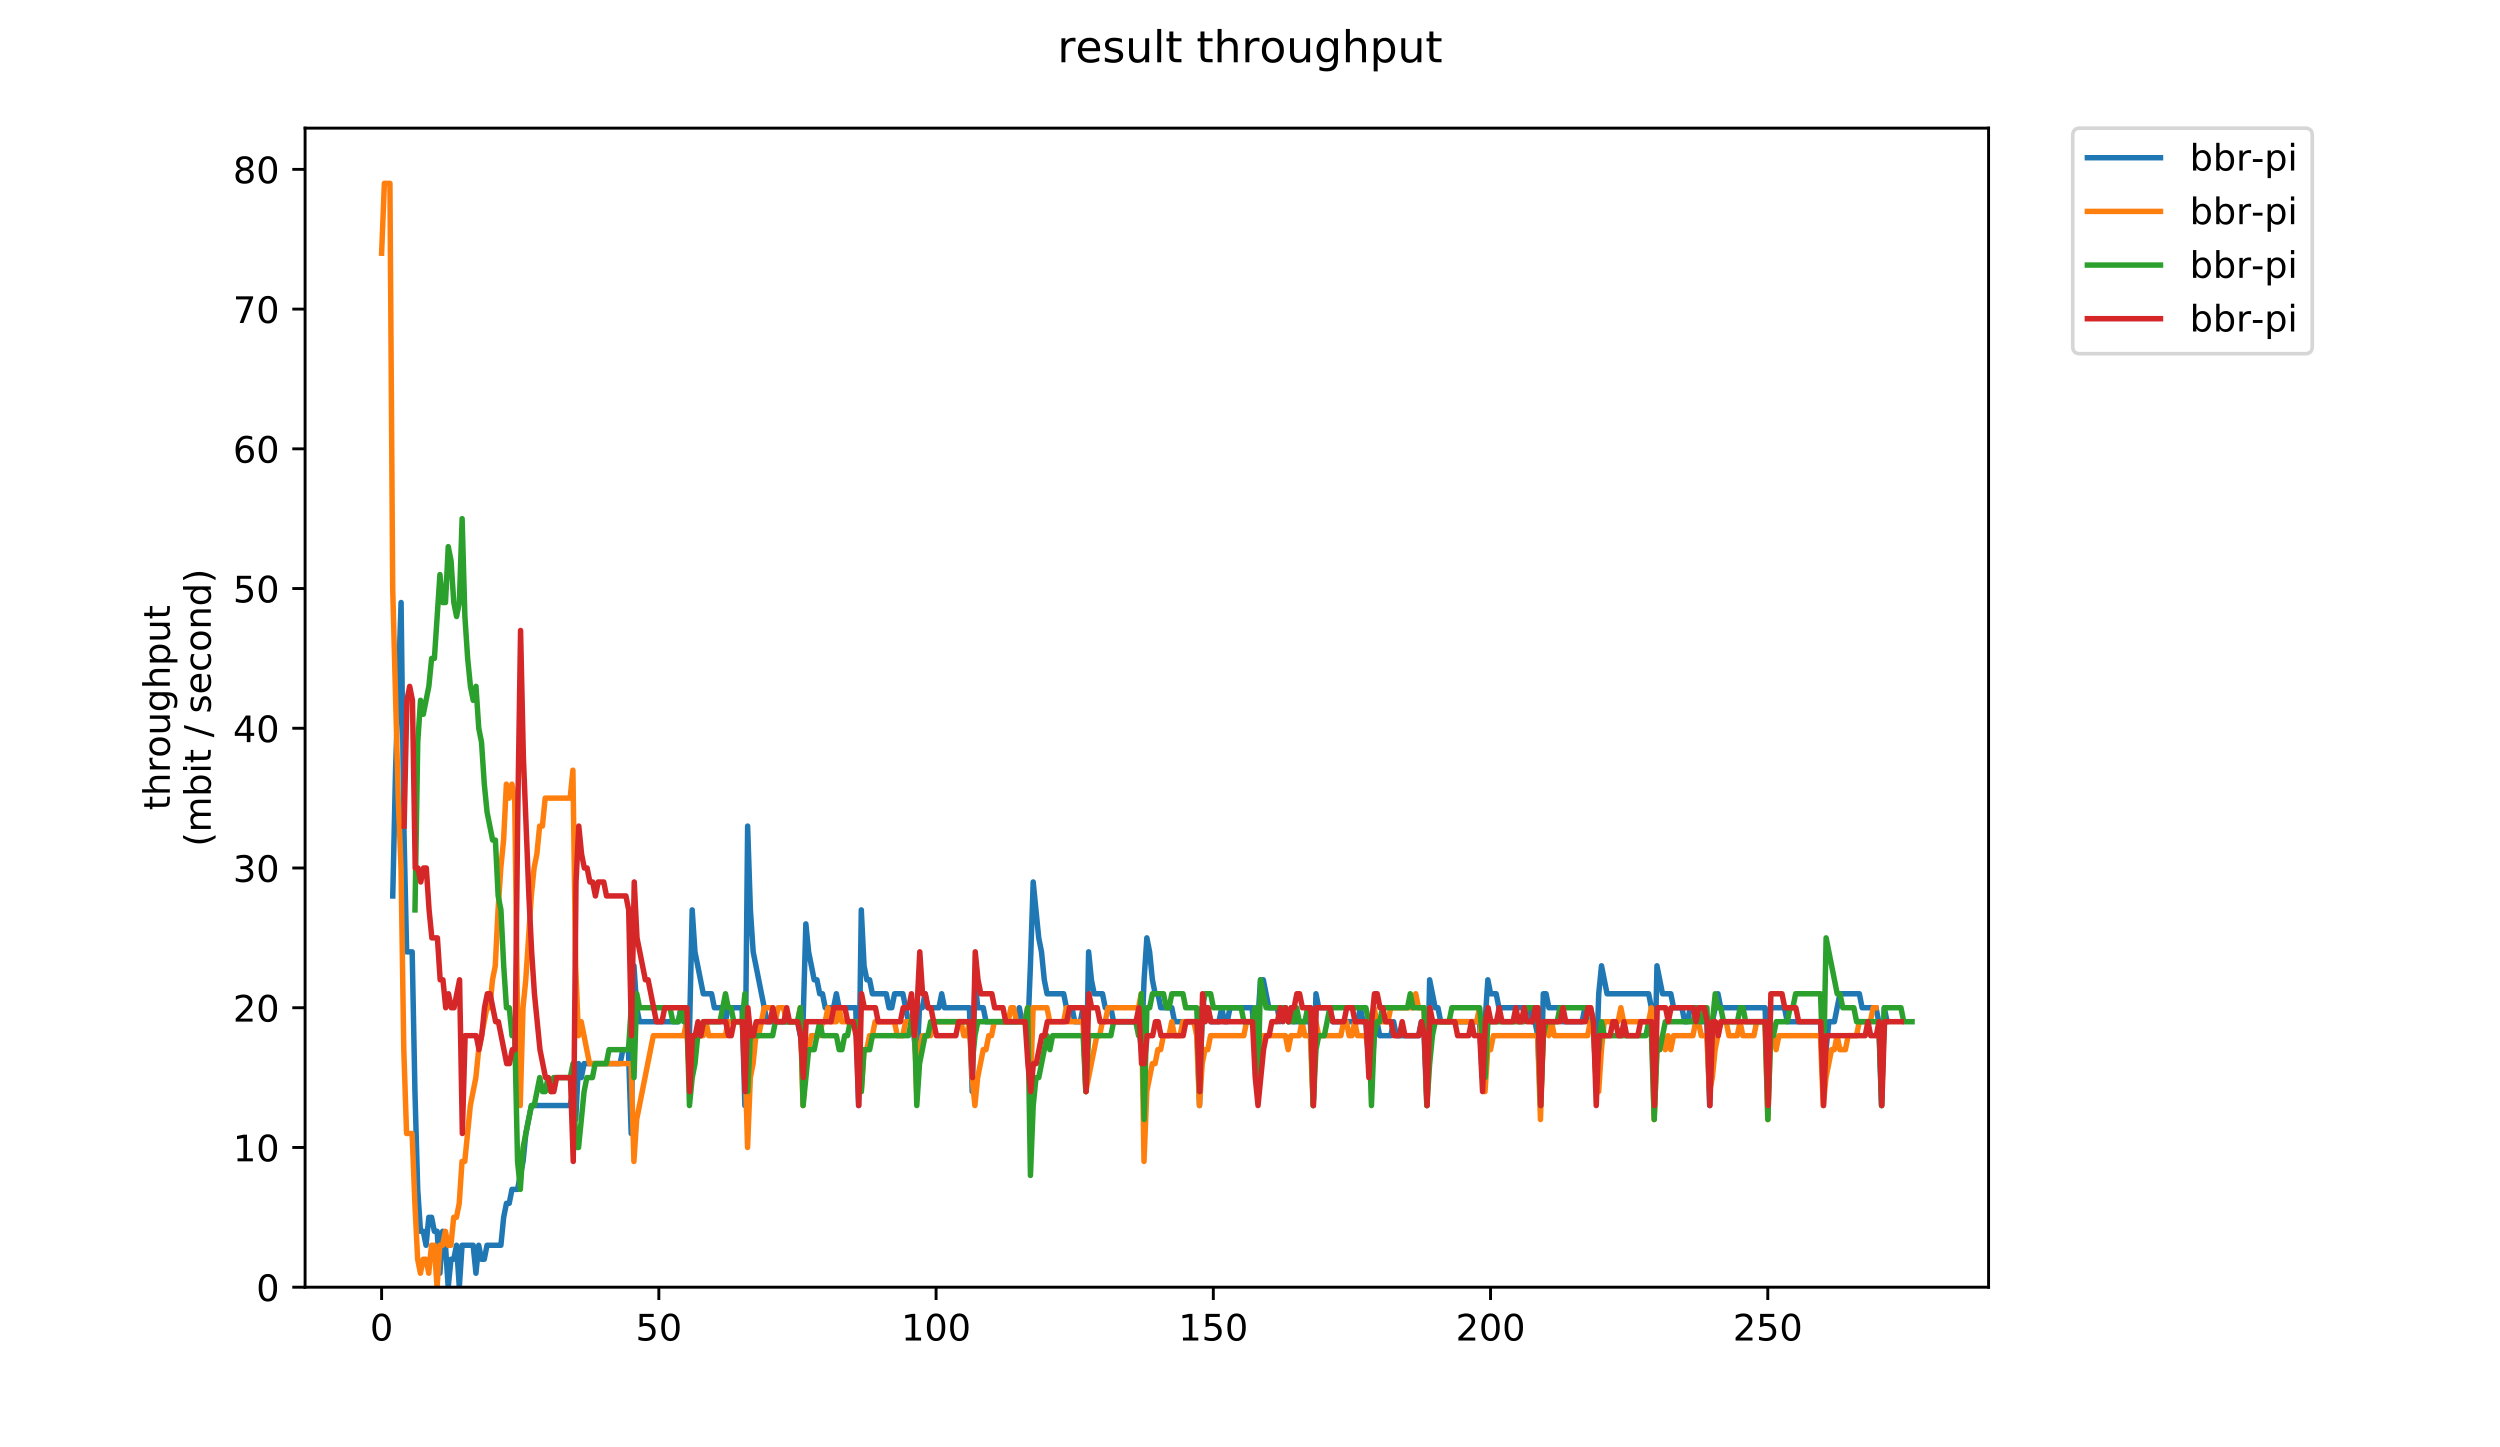 <?xml version="1.0" encoding="utf-8" standalone="no"?>
<!DOCTYPE svg PUBLIC "-//W3C//DTD SVG 1.1//EN"
  "http://www.w3.org/Graphics/SVG/1.1/DTD/svg11.dtd">
<!-- Created with matplotlib (https://matplotlib.org/) -->
<svg height="396pt" version="1.1" viewBox="0 0 684 396" width="684pt" xmlns="http://www.w3.org/2000/svg" xmlns:xlink="http://www.w3.org/1999/xlink">
 <defs>
  <style type="text/css">
*{stroke-linecap:butt;stroke-linejoin:round;}
  </style>
 </defs>
 <g id="figure_1">
  <g id="patch_1">
   <path d="M 0 396 
L 684 396 
L 684 0 
L 0 0 
z
" style="fill:#ffffff;"/>
  </g>
  <g id="axes_1">
   <g id="patch_2">
    <path d="M 83.472 352.174 
L 544.074 352.174 
L 544.074 35.062 
L 83.472 35.062 
z
" style="fill:#ffffff;"/>
   </g>
   <g id="matplotlib.axis_1">
    <g id="xtick_1">
     <g id="line2d_1">
      <defs>
       <path d="M 0 0 
L 0 3.5 
" id="mc406f3c782" style="stroke:#000000;stroke-width:0.8;"/>
      </defs>
      <g>
       <use style="stroke:#000000;stroke-width:0.8;" x="104.409" xlink:href="#mc406f3c782" y="352.174"/>
      </g>
     </g>
     <g id="text_1">
      <!-- 0 -->
      <defs>
       <path d="M 31.781 66.406 
Q 24.172 66.406 20.328 58.906 
Q 16.5 51.422 16.5 36.375 
Q 16.5 21.391 20.328 13.891 
Q 24.172 6.391 31.781 6.391 
Q 39.453 6.391 43.281 13.891 
Q 47.125 21.391 47.125 36.375 
Q 47.125 51.422 43.281 58.906 
Q 39.453 66.406 31.781 66.406 
z
M 31.781 74.219 
Q 44.047 74.219 50.516 64.516 
Q 56.984 54.828 56.984 36.375 
Q 56.984 17.969 50.516 8.266 
Q 44.047 -1.422 31.781 -1.422 
Q 19.531 -1.422 13.062 8.266 
Q 6.594 17.969 6.594 36.375 
Q 6.594 54.828 13.062 64.516 
Q 19.531 74.219 31.781 74.219 
z
" id="DejaVuSans-48"/>
      </defs>
      <g transform="translate(101.228 366.773)scale(0.1 -0.1)">
       <use xlink:href="#DejaVuSans-48"/>
      </g>
     </g>
    </g>
    <g id="xtick_2">
     <g id="line2d_2">
      <g>
       <use style="stroke:#000000;stroke-width:0.8;" x="180.26" xlink:href="#mc406f3c782" y="352.174"/>
      </g>
     </g>
     <g id="text_2">
      <!-- 50 -->
      <defs>
       <path d="M 10.797 72.906 
L 49.516 72.906 
L 49.516 64.594 
L 19.828 64.594 
L 19.828 46.734 
Q 21.969 47.469 24.109 47.828 
Q 26.266 48.188 28.422 48.188 
Q 40.625 48.188 47.75 41.5 
Q 54.891 34.812 54.891 23.391 
Q 54.891 11.625 47.562 5.094 
Q 40.234 -1.422 26.906 -1.422 
Q 22.312 -1.422 17.547 -0.641 
Q 12.797 0.141 7.719 1.703 
L 7.719 11.625 
Q 12.109 9.234 16.797 8.062 
Q 21.484 6.891 26.703 6.891 
Q 35.156 6.891 40.078 11.328 
Q 45.016 15.766 45.016 23.391 
Q 45.016 31 40.078 35.438 
Q 35.156 39.891 26.703 39.891 
Q 22.75 39.891 18.812 39.016 
Q 14.891 38.141 10.797 36.281 
z
" id="DejaVuSans-53"/>
      </defs>
      <g transform="translate(173.898 366.773)scale(0.1 -0.1)">
       <use xlink:href="#DejaVuSans-53"/>
       <use x="63.623" xlink:href="#DejaVuSans-48"/>
      </g>
     </g>
    </g>
    <g id="xtick_3">
     <g id="line2d_3">
      <g>
       <use style="stroke:#000000;stroke-width:0.8;" x="256.112" xlink:href="#mc406f3c782" y="352.174"/>
      </g>
     </g>
     <g id="text_3">
      <!-- 100 -->
      <defs>
       <path d="M 12.406 8.297 
L 28.516 8.297 
L 28.516 63.922 
L 10.984 60.406 
L 10.984 69.391 
L 28.422 72.906 
L 38.281 72.906 
L 38.281 8.297 
L 54.391 8.297 
L 54.391 0 
L 12.406 0 
z
" id="DejaVuSans-49"/>
      </defs>
      <g transform="translate(246.568 366.773)scale(0.1 -0.1)">
       <use xlink:href="#DejaVuSans-49"/>
       <use x="63.623" xlink:href="#DejaVuSans-48"/>
       <use x="127.246" xlink:href="#DejaVuSans-48"/>
      </g>
     </g>
    </g>
    <g id="xtick_4">
     <g id="line2d_4">
      <g>
       <use style="stroke:#000000;stroke-width:0.8;" x="331.963" xlink:href="#mc406f3c782" y="352.174"/>
      </g>
     </g>
     <g id="text_4">
      <!-- 150 -->
      <g transform="translate(322.419 366.773)scale(0.1 -0.1)">
       <use xlink:href="#DejaVuSans-49"/>
       <use x="63.623" xlink:href="#DejaVuSans-53"/>
       <use x="127.246" xlink:href="#DejaVuSans-48"/>
      </g>
     </g>
    </g>
    <g id="xtick_5">
     <g id="line2d_5">
      <g>
       <use style="stroke:#000000;stroke-width:0.8;" x="407.814" xlink:href="#mc406f3c782" y="352.174"/>
      </g>
     </g>
     <g id="text_5">
      <!-- 200 -->
      <defs>
       <path d="M 19.188 8.297 
L 53.609 8.297 
L 53.609 0 
L 7.328 0 
L 7.328 8.297 
Q 12.938 14.109 22.625 23.891 
Q 32.328 33.688 34.812 36.531 
Q 39.547 41.844 41.422 45.531 
Q 43.312 49.219 43.312 52.781 
Q 43.312 58.594 39.234 62.25 
Q 35.156 65.922 28.609 65.922 
Q 23.969 65.922 18.812 64.312 
Q 13.672 62.703 7.812 59.422 
L 7.812 69.391 
Q 13.766 71.781 18.938 73 
Q 24.125 74.219 28.422 74.219 
Q 39.75 74.219 46.484 68.547 
Q 53.219 62.891 53.219 53.422 
Q 53.219 48.922 51.531 44.891 
Q 49.859 40.875 45.406 35.406 
Q 44.188 33.984 37.641 27.219 
Q 31.109 20.453 19.188 8.297 
z
" id="DejaVuSans-50"/>
      </defs>
      <g transform="translate(398.271 366.773)scale(0.1 -0.1)">
       <use xlink:href="#DejaVuSans-50"/>
       <use x="63.623" xlink:href="#DejaVuSans-48"/>
       <use x="127.246" xlink:href="#DejaVuSans-48"/>
      </g>
     </g>
    </g>
    <g id="xtick_6">
     <g id="line2d_6">
      <g>
       <use style="stroke:#000000;stroke-width:0.8;" x="483.666" xlink:href="#mc406f3c782" y="352.174"/>
      </g>
     </g>
     <g id="text_6">
      <!-- 250 -->
      <g transform="translate(474.122 366.773)scale(0.1 -0.1)">
       <use xlink:href="#DejaVuSans-50"/>
       <use x="63.623" xlink:href="#DejaVuSans-53"/>
       <use x="127.246" xlink:href="#DejaVuSans-48"/>
      </g>
     </g>
    </g>
   </g>
   <g id="matplotlib.axis_2">
    <g id="ytick_1">
     <g id="line2d_7">
      <defs>
       <path d="M 0 0 
L -3.5 0 
" id="m566e9ab456" style="stroke:#000000;stroke-width:0.8;"/>
      </defs>
      <g>
       <use style="stroke:#000000;stroke-width:0.8;" x="83.472" xlink:href="#m566e9ab456" y="352.174"/>
      </g>
     </g>
     <g id="text_7">
      <!-- 0 -->
      <g transform="translate(70.11 355.973)scale(0.1 -0.1)">
       <use xlink:href="#DejaVuSans-48"/>
      </g>
     </g>
    </g>
    <g id="ytick_2">
     <g id="line2d_8">
      <g>
       <use style="stroke:#000000;stroke-width:0.8;" x="83.472" xlink:href="#m566e9ab456" y="313.945"/>
      </g>
     </g>
     <g id="text_8">
      <!-- 10 -->
      <g transform="translate(63.747 317.744)scale(0.1 -0.1)">
       <use xlink:href="#DejaVuSans-49"/>
       <use x="63.623" xlink:href="#DejaVuSans-48"/>
      </g>
     </g>
    </g>
    <g id="ytick_3">
     <g id="line2d_9">
      <g>
       <use style="stroke:#000000;stroke-width:0.8;" x="83.472" xlink:href="#m566e9ab456" y="275.716"/>
      </g>
     </g>
     <g id="text_9">
      <!-- 20 -->
      <g transform="translate(63.747 279.515)scale(0.1 -0.1)">
       <use xlink:href="#DejaVuSans-50"/>
       <use x="63.623" xlink:href="#DejaVuSans-48"/>
      </g>
     </g>
    </g>
    <g id="ytick_4">
     <g id="line2d_10">
      <g>
       <use style="stroke:#000000;stroke-width:0.8;" x="83.472" xlink:href="#m566e9ab456" y="237.486"/>
      </g>
     </g>
     <g id="text_10">
      <!-- 30 -->
      <defs>
       <path d="M 40.578 39.312 
Q 47.656 37.797 51.625 33 
Q 55.609 28.219 55.609 21.188 
Q 55.609 10.406 48.188 4.484 
Q 40.766 -1.422 27.094 -1.422 
Q 22.516 -1.422 17.656 -0.516 
Q 12.797 0.391 7.625 2.203 
L 7.625 11.719 
Q 11.719 9.328 16.594 8.109 
Q 21.484 6.891 26.812 6.891 
Q 36.078 6.891 40.938 10.547 
Q 45.797 14.203 45.797 21.188 
Q 45.797 27.641 41.281 31.266 
Q 36.766 34.906 28.719 34.906 
L 20.219 34.906 
L 20.219 43.016 
L 29.109 43.016 
Q 36.375 43.016 40.234 45.922 
Q 44.094 48.828 44.094 54.297 
Q 44.094 59.906 40.109 62.906 
Q 36.141 65.922 28.719 65.922 
Q 24.656 65.922 20.016 65.031 
Q 15.375 64.156 9.812 62.312 
L 9.812 71.094 
Q 15.438 72.656 20.344 73.438 
Q 25.25 74.219 29.594 74.219 
Q 40.828 74.219 47.359 69.109 
Q 53.906 64.016 53.906 55.328 
Q 53.906 49.266 50.438 45.094 
Q 46.969 40.922 40.578 39.312 
z
" id="DejaVuSans-51"/>
      </defs>
      <g transform="translate(63.747 241.286)scale(0.1 -0.1)">
       <use xlink:href="#DejaVuSans-51"/>
       <use x="63.623" xlink:href="#DejaVuSans-48"/>
      </g>
     </g>
    </g>
    <g id="ytick_5">
     <g id="line2d_11">
      <g>
       <use style="stroke:#000000;stroke-width:0.8;" x="83.472" xlink:href="#m566e9ab456" y="199.257"/>
      </g>
     </g>
     <g id="text_11">
      <!-- 40 -->
      <defs>
       <path d="M 37.797 64.312 
L 12.891 25.391 
L 37.797 25.391 
z
M 35.203 72.906 
L 47.609 72.906 
L 47.609 25.391 
L 58.016 25.391 
L 58.016 17.188 
L 47.609 17.188 
L 47.609 0 
L 37.797 0 
L 37.797 17.188 
L 4.891 17.188 
L 4.891 26.703 
z
" id="DejaVuSans-52"/>
      </defs>
      <g transform="translate(63.747 203.056)scale(0.1 -0.1)">
       <use xlink:href="#DejaVuSans-52"/>
       <use x="63.623" xlink:href="#DejaVuSans-48"/>
      </g>
     </g>
    </g>
    <g id="ytick_6">
     <g id="line2d_12">
      <g>
       <use style="stroke:#000000;stroke-width:0.8;" x="83.472" xlink:href="#m566e9ab456" y="161.028"/>
      </g>
     </g>
     <g id="text_12">
      <!-- 50 -->
      <g transform="translate(63.747 164.827)scale(0.1 -0.1)">
       <use xlink:href="#DejaVuSans-53"/>
       <use x="63.623" xlink:href="#DejaVuSans-48"/>
      </g>
     </g>
    </g>
    <g id="ytick_7">
     <g id="line2d_13">
      <g>
       <use style="stroke:#000000;stroke-width:0.8;" x="83.472" xlink:href="#m566e9ab456" y="122.799"/>
      </g>
     </g>
     <g id="text_13">
      <!-- 60 -->
      <defs>
       <path d="M 33.016 40.375 
Q 26.375 40.375 22.484 35.828 
Q 18.609 31.297 18.609 23.391 
Q 18.609 15.531 22.484 10.953 
Q 26.375 6.391 33.016 6.391 
Q 39.656 6.391 43.531 10.953 
Q 47.406 15.531 47.406 23.391 
Q 47.406 31.297 43.531 35.828 
Q 39.656 40.375 33.016 40.375 
z
M 52.594 71.297 
L 52.594 62.312 
Q 48.875 64.062 45.094 64.984 
Q 41.312 65.922 37.594 65.922 
Q 27.828 65.922 22.672 59.328 
Q 17.531 52.734 16.797 39.406 
Q 19.672 43.656 24.016 45.922 
Q 28.375 48.188 33.594 48.188 
Q 44.578 48.188 50.953 41.516 
Q 57.328 34.859 57.328 23.391 
Q 57.328 12.156 50.688 5.359 
Q 44.047 -1.422 33.016 -1.422 
Q 20.359 -1.422 13.672 8.266 
Q 6.984 17.969 6.984 36.375 
Q 6.984 53.656 15.188 63.938 
Q 23.391 74.219 37.203 74.219 
Q 40.922 74.219 44.703 73.484 
Q 48.484 72.75 52.594 71.297 
z
" id="DejaVuSans-54"/>
      </defs>
      <g transform="translate(63.747 126.598)scale(0.1 -0.1)">
       <use xlink:href="#DejaVuSans-54"/>
       <use x="63.623" xlink:href="#DejaVuSans-48"/>
      </g>
     </g>
    </g>
    <g id="ytick_8">
     <g id="line2d_14">
      <g>
       <use style="stroke:#000000;stroke-width:0.8;" x="83.472" xlink:href="#m566e9ab456" y="84.569"/>
      </g>
     </g>
     <g id="text_14">
      <!-- 70 -->
      <defs>
       <path d="M 8.203 72.906 
L 55.078 72.906 
L 55.078 68.703 
L 28.609 0 
L 18.312 0 
L 43.219 64.594 
L 8.203 64.594 
z
" id="DejaVuSans-55"/>
      </defs>
      <g transform="translate(63.747 88.369)scale(0.1 -0.1)">
       <use xlink:href="#DejaVuSans-55"/>
       <use x="63.623" xlink:href="#DejaVuSans-48"/>
      </g>
     </g>
    </g>
    <g id="ytick_9">
     <g id="line2d_15">
      <g>
       <use style="stroke:#000000;stroke-width:0.8;" x="83.472" xlink:href="#m566e9ab456" y="46.34"/>
      </g>
     </g>
     <g id="text_15">
      <!-- 80 -->
      <defs>
       <path d="M 31.781 34.625 
Q 24.75 34.625 20.719 30.859 
Q 16.703 27.094 16.703 20.516 
Q 16.703 13.922 20.719 10.156 
Q 24.75 6.391 31.781 6.391 
Q 38.812 6.391 42.859 10.172 
Q 46.922 13.969 46.922 20.516 
Q 46.922 27.094 42.891 30.859 
Q 38.875 34.625 31.781 34.625 
z
M 21.922 38.812 
Q 15.578 40.375 12.031 44.719 
Q 8.5 49.078 8.5 55.328 
Q 8.5 64.062 14.719 69.141 
Q 20.953 74.219 31.781 74.219 
Q 42.672 74.219 48.875 69.141 
Q 55.078 64.062 55.078 55.328 
Q 55.078 49.078 51.531 44.719 
Q 48 40.375 41.703 38.812 
Q 48.828 37.156 52.797 32.312 
Q 56.781 27.484 56.781 20.516 
Q 56.781 9.906 50.312 4.234 
Q 43.844 -1.422 31.781 -1.422 
Q 19.734 -1.422 13.25 4.234 
Q 6.781 9.906 6.781 20.516 
Q 6.781 27.484 10.781 32.312 
Q 14.797 37.156 21.922 38.812 
z
M 18.312 54.391 
Q 18.312 48.734 21.844 45.562 
Q 25.391 42.391 31.781 42.391 
Q 38.141 42.391 41.719 45.562 
Q 45.312 48.734 45.312 54.391 
Q 45.312 60.062 41.719 63.234 
Q 38.141 66.406 31.781 66.406 
Q 25.391 66.406 21.844 63.234 
Q 18.312 60.062 18.312 54.391 
z
" id="DejaVuSans-56"/>
      </defs>
      <g transform="translate(63.747 50.139)scale(0.1 -0.1)">
       <use xlink:href="#DejaVuSans-56"/>
       <use x="63.623" xlink:href="#DejaVuSans-48"/>
      </g>
     </g>
    </g>
    <g id="text_16">
     <!-- throughput -->
     <defs>
      <path d="M 18.312 70.219 
L 18.312 54.688 
L 36.812 54.688 
L 36.812 47.703 
L 18.312 47.703 
L 18.312 18.016 
Q 18.312 11.328 20.141 9.422 
Q 21.969 7.516 27.594 7.516 
L 36.812 7.516 
L 36.812 0 
L 27.594 0 
Q 17.188 0 13.234 3.875 
Q 9.281 7.766 9.281 18.016 
L 9.281 47.703 
L 2.688 47.703 
L 2.688 54.688 
L 9.281 54.688 
L 9.281 70.219 
z
" id="DejaVuSans-116"/>
      <path d="M 54.891 33.016 
L 54.891 0 
L 45.906 0 
L 45.906 32.719 
Q 45.906 40.484 42.875 44.328 
Q 39.844 48.188 33.797 48.188 
Q 26.516 48.188 22.312 43.547 
Q 18.109 38.922 18.109 30.906 
L 18.109 0 
L 9.078 0 
L 9.078 75.984 
L 18.109 75.984 
L 18.109 46.188 
Q 21.344 51.125 25.703 53.562 
Q 30.078 56 35.797 56 
Q 45.219 56 50.047 50.172 
Q 54.891 44.344 54.891 33.016 
z
" id="DejaVuSans-104"/>
      <path d="M 41.109 46.297 
Q 39.594 47.172 37.812 47.578 
Q 36.031 48 33.891 48 
Q 26.266 48 22.188 43.047 
Q 18.109 38.094 18.109 28.812 
L 18.109 0 
L 9.078 0 
L 9.078 54.688 
L 18.109 54.688 
L 18.109 46.188 
Q 20.953 51.172 25.484 53.578 
Q 30.031 56 36.531 56 
Q 37.453 56 38.578 55.875 
Q 39.703 55.766 41.062 55.516 
z
" id="DejaVuSans-114"/>
      <path d="M 30.609 48.391 
Q 23.391 48.391 19.188 42.75 
Q 14.984 37.109 14.984 27.297 
Q 14.984 17.484 19.156 11.844 
Q 23.344 6.203 30.609 6.203 
Q 37.797 6.203 41.984 11.859 
Q 46.188 17.531 46.188 27.297 
Q 46.188 37.016 41.984 42.703 
Q 37.797 48.391 30.609 48.391 
z
M 30.609 56 
Q 42.328 56 49.016 48.375 
Q 55.719 40.766 55.719 27.297 
Q 55.719 13.875 49.016 6.219 
Q 42.328 -1.422 30.609 -1.422 
Q 18.844 -1.422 12.172 6.219 
Q 5.516 13.875 5.516 27.297 
Q 5.516 40.766 12.172 48.375 
Q 18.844 56 30.609 56 
z
" id="DejaVuSans-111"/>
      <path d="M 8.5 21.578 
L 8.5 54.688 
L 17.484 54.688 
L 17.484 21.922 
Q 17.484 14.156 20.5 10.266 
Q 23.531 6.391 29.594 6.391 
Q 36.859 6.391 41.078 11.031 
Q 45.312 15.672 45.312 23.688 
L 45.312 54.688 
L 54.297 54.688 
L 54.297 0 
L 45.312 0 
L 45.312 8.406 
Q 42.047 3.422 37.719 1 
Q 33.406 -1.422 27.688 -1.422 
Q 18.266 -1.422 13.375 4.438 
Q 8.5 10.297 8.5 21.578 
z
M 31.109 56 
z
" id="DejaVuSans-117"/>
      <path d="M 45.406 27.984 
Q 45.406 37.75 41.375 43.109 
Q 37.359 48.484 30.078 48.484 
Q 22.859 48.484 18.828 43.109 
Q 14.797 37.75 14.797 27.984 
Q 14.797 18.266 18.828 12.891 
Q 22.859 7.516 30.078 7.516 
Q 37.359 7.516 41.375 12.891 
Q 45.406 18.266 45.406 27.984 
z
M 54.391 6.781 
Q 54.391 -7.172 48.188 -13.984 
Q 42 -20.797 29.203 -20.797 
Q 24.469 -20.797 20.266 -20.094 
Q 16.062 -19.391 12.109 -17.922 
L 12.109 -9.188 
Q 16.062 -11.328 19.922 -12.344 
Q 23.781 -13.375 27.781 -13.375 
Q 36.625 -13.375 41.016 -8.766 
Q 45.406 -4.156 45.406 5.172 
L 45.406 9.625 
Q 42.625 4.781 38.281 2.391 
Q 33.938 0 27.875 0 
Q 17.828 0 11.672 7.656 
Q 5.516 15.328 5.516 27.984 
Q 5.516 40.672 11.672 48.328 
Q 17.828 56 27.875 56 
Q 33.938 56 38.281 53.609 
Q 42.625 51.219 45.406 46.391 
L 45.406 54.688 
L 54.391 54.688 
z
" id="DejaVuSans-103"/>
      <path d="M 18.109 8.203 
L 18.109 -20.797 
L 9.078 -20.797 
L 9.078 54.688 
L 18.109 54.688 
L 18.109 46.391 
Q 20.953 51.266 25.266 53.625 
Q 29.594 56 35.594 56 
Q 45.562 56 51.781 48.094 
Q 58.016 40.188 58.016 27.297 
Q 58.016 14.406 51.781 6.484 
Q 45.562 -1.422 35.594 -1.422 
Q 29.594 -1.422 25.266 0.953 
Q 20.953 3.328 18.109 8.203 
z
M 48.688 27.297 
Q 48.688 37.203 44.609 42.844 
Q 40.531 48.484 33.406 48.484 
Q 26.266 48.484 22.188 42.844 
Q 18.109 37.203 18.109 27.297 
Q 18.109 17.391 22.188 11.75 
Q 26.266 6.109 33.406 6.109 
Q 40.531 6.109 44.609 11.75 
Q 48.688 17.391 48.688 27.297 
z
" id="DejaVuSans-112"/>
     </defs>
     <g transform="translate(46.47 221.675)rotate(-90)scale(0.1 -0.1)">
      <use xlink:href="#DejaVuSans-116"/>
      <use x="39.209" xlink:href="#DejaVuSans-104"/>
      <use x="102.588" xlink:href="#DejaVuSans-114"/>
      <use x="143.67" xlink:href="#DejaVuSans-111"/>
      <use x="204.852" xlink:href="#DejaVuSans-117"/>
      <use x="268.23" xlink:href="#DejaVuSans-103"/>
      <use x="331.707" xlink:href="#DejaVuSans-104"/>
      <use x="395.086" xlink:href="#DejaVuSans-112"/>
      <use x="458.562" xlink:href="#DejaVuSans-117"/>
      <use x="521.941" xlink:href="#DejaVuSans-116"/>
     </g>
     <!-- (mbit / second) -->
     <defs>
      <path d="M 31 75.875 
Q 24.469 64.656 21.281 53.656 
Q 18.109 42.672 18.109 31.391 
Q 18.109 20.125 21.312 9.062 
Q 24.516 -2 31 -13.188 
L 23.188 -13.188 
Q 15.875 -1.703 12.234 9.375 
Q 8.594 20.453 8.594 31.391 
Q 8.594 42.281 12.203 53.312 
Q 15.828 64.359 23.188 75.875 
z
" id="DejaVuSans-40"/>
      <path d="M 52 44.188 
Q 55.375 50.25 60.062 53.125 
Q 64.75 56 71.094 56 
Q 79.641 56 84.281 50.016 
Q 88.922 44.047 88.922 33.016 
L 88.922 0 
L 79.891 0 
L 79.891 32.719 
Q 79.891 40.578 77.094 44.375 
Q 74.312 48.188 68.609 48.188 
Q 61.625 48.188 57.562 43.547 
Q 53.516 38.922 53.516 30.906 
L 53.516 0 
L 44.484 0 
L 44.484 32.719 
Q 44.484 40.625 41.703 44.406 
Q 38.922 48.188 33.109 48.188 
Q 26.219 48.188 22.156 43.531 
Q 18.109 38.875 18.109 30.906 
L 18.109 0 
L 9.078 0 
L 9.078 54.688 
L 18.109 54.688 
L 18.109 46.188 
Q 21.188 51.219 25.484 53.609 
Q 29.781 56 35.688 56 
Q 41.656 56 45.828 52.969 
Q 50 49.953 52 44.188 
z
" id="DejaVuSans-109"/>
      <path d="M 48.688 27.297 
Q 48.688 37.203 44.609 42.844 
Q 40.531 48.484 33.406 48.484 
Q 26.266 48.484 22.188 42.844 
Q 18.109 37.203 18.109 27.297 
Q 18.109 17.391 22.188 11.75 
Q 26.266 6.109 33.406 6.109 
Q 40.531 6.109 44.609 11.75 
Q 48.688 17.391 48.688 27.297 
z
M 18.109 46.391 
Q 20.953 51.266 25.266 53.625 
Q 29.594 56 35.594 56 
Q 45.562 56 51.781 48.094 
Q 58.016 40.188 58.016 27.297 
Q 58.016 14.406 51.781 6.484 
Q 45.562 -1.422 35.594 -1.422 
Q 29.594 -1.422 25.266 0.953 
Q 20.953 3.328 18.109 8.203 
L 18.109 0 
L 9.078 0 
L 9.078 75.984 
L 18.109 75.984 
z
" id="DejaVuSans-98"/>
      <path d="M 9.422 54.688 
L 18.406 54.688 
L 18.406 0 
L 9.422 0 
z
M 9.422 75.984 
L 18.406 75.984 
L 18.406 64.594 
L 9.422 64.594 
z
" id="DejaVuSans-105"/>
      <path id="DejaVuSans-32"/>
      <path d="M 25.391 72.906 
L 33.688 72.906 
L 8.297 -9.281 
L 0 -9.281 
z
" id="DejaVuSans-47"/>
      <path d="M 44.281 53.078 
L 44.281 44.578 
Q 40.484 46.531 36.375 47.5 
Q 32.281 48.484 27.875 48.484 
Q 21.188 48.484 17.844 46.438 
Q 14.5 44.391 14.5 40.281 
Q 14.5 37.156 16.891 35.375 
Q 19.281 33.594 26.516 31.984 
L 29.594 31.297 
Q 39.156 29.25 43.188 25.516 
Q 47.219 21.781 47.219 15.094 
Q 47.219 7.469 41.188 3.016 
Q 35.156 -1.422 24.609 -1.422 
Q 20.219 -1.422 15.453 -0.562 
Q 10.688 0.297 5.422 2 
L 5.422 11.281 
Q 10.406 8.688 15.234 7.391 
Q 20.062 6.109 24.812 6.109 
Q 31.156 6.109 34.562 8.281 
Q 37.984 10.453 37.984 14.406 
Q 37.984 18.062 35.516 20.016 
Q 33.062 21.969 24.703 23.781 
L 21.578 24.516 
Q 13.234 26.266 9.516 29.906 
Q 5.812 33.547 5.812 39.891 
Q 5.812 47.609 11.281 51.797 
Q 16.75 56 26.812 56 
Q 31.781 56 36.172 55.266 
Q 40.578 54.547 44.281 53.078 
z
" id="DejaVuSans-115"/>
      <path d="M 56.203 29.594 
L 56.203 25.203 
L 14.891 25.203 
Q 15.484 15.922 20.484 11.062 
Q 25.484 6.203 34.422 6.203 
Q 39.594 6.203 44.453 7.469 
Q 49.312 8.734 54.109 11.281 
L 54.109 2.781 
Q 49.266 0.734 44.188 -0.344 
Q 39.109 -1.422 33.891 -1.422 
Q 20.797 -1.422 13.156 6.188 
Q 5.516 13.812 5.516 26.812 
Q 5.516 40.234 12.766 48.109 
Q 20.016 56 32.328 56 
Q 43.359 56 49.781 48.891 
Q 56.203 41.797 56.203 29.594 
z
M 47.219 32.234 
Q 47.125 39.594 43.094 43.984 
Q 39.062 48.391 32.422 48.391 
Q 24.906 48.391 20.391 44.141 
Q 15.875 39.891 15.188 32.172 
z
" id="DejaVuSans-101"/>
      <path d="M 48.781 52.594 
L 48.781 44.188 
Q 44.969 46.297 41.141 47.344 
Q 37.312 48.391 33.406 48.391 
Q 24.656 48.391 19.812 42.844 
Q 14.984 37.312 14.984 27.297 
Q 14.984 17.281 19.812 11.734 
Q 24.656 6.203 33.406 6.203 
Q 37.312 6.203 41.141 7.25 
Q 44.969 8.297 48.781 10.406 
L 48.781 2.094 
Q 45.016 0.344 40.984 -0.531 
Q 36.969 -1.422 32.422 -1.422 
Q 20.062 -1.422 12.781 6.344 
Q 5.516 14.109 5.516 27.297 
Q 5.516 40.672 12.859 48.328 
Q 20.219 56 33.016 56 
Q 37.156 56 41.109 55.141 
Q 45.062 54.297 48.781 52.594 
z
" id="DejaVuSans-99"/>
      <path d="M 54.891 33.016 
L 54.891 0 
L 45.906 0 
L 45.906 32.719 
Q 45.906 40.484 42.875 44.328 
Q 39.844 48.188 33.797 48.188 
Q 26.516 48.188 22.312 43.547 
Q 18.109 38.922 18.109 30.906 
L 18.109 0 
L 9.078 0 
L 9.078 54.688 
L 18.109 54.688 
L 18.109 46.188 
Q 21.344 51.125 25.703 53.562 
Q 30.078 56 35.797 56 
Q 45.219 56 50.047 50.172 
Q 54.891 44.344 54.891 33.016 
z
" id="DejaVuSans-110"/>
      <path d="M 45.406 46.391 
L 45.406 75.984 
L 54.391 75.984 
L 54.391 0 
L 45.406 0 
L 45.406 8.203 
Q 42.578 3.328 38.25 0.953 
Q 33.938 -1.422 27.875 -1.422 
Q 17.969 -1.422 11.734 6.484 
Q 5.516 14.406 5.516 27.297 
Q 5.516 40.188 11.734 48.094 
Q 17.969 56 27.875 56 
Q 33.938 56 38.25 53.625 
Q 42.578 51.266 45.406 46.391 
z
M 14.797 27.297 
Q 14.797 17.391 18.875 11.75 
Q 22.953 6.109 30.078 6.109 
Q 37.203 6.109 41.297 11.75 
Q 45.406 17.391 45.406 27.297 
Q 45.406 37.203 41.297 42.844 
Q 37.203 48.484 30.078 48.484 
Q 22.953 48.484 18.875 42.844 
Q 14.797 37.203 14.797 27.297 
z
" id="DejaVuSans-100"/>
      <path d="M 8.016 75.875 
L 15.828 75.875 
Q 23.141 64.359 26.781 53.312 
Q 30.422 42.281 30.422 31.391 
Q 30.422 20.453 26.781 9.375 
Q 23.141 -1.703 15.828 -13.188 
L 8.016 -13.188 
Q 14.5 -2 17.703 9.062 
Q 20.906 20.125 20.906 31.391 
Q 20.906 42.672 17.703 53.656 
Q 14.5 64.656 8.016 75.875 
z
" id="DejaVuSans-41"/>
     </defs>
     <g transform="translate(57.668 231.609)rotate(-90)scale(0.1 -0.1)">
      <use xlink:href="#DejaVuSans-40"/>
      <use x="39.014" xlink:href="#DejaVuSans-109"/>
      <use x="136.426" xlink:href="#DejaVuSans-98"/>
      <use x="199.902" xlink:href="#DejaVuSans-105"/>
      <use x="227.686" xlink:href="#DejaVuSans-116"/>
      <use x="266.895" xlink:href="#DejaVuSans-32"/>
      <use x="298.682" xlink:href="#DejaVuSans-47"/>
      <use x="332.373" xlink:href="#DejaVuSans-32"/>
      <use x="364.16" xlink:href="#DejaVuSans-115"/>
      <use x="416.26" xlink:href="#DejaVuSans-101"/>
      <use x="477.783" xlink:href="#DejaVuSans-99"/>
      <use x="532.764" xlink:href="#DejaVuSans-111"/>
      <use x="593.945" xlink:href="#DejaVuSans-110"/>
      <use x="657.324" xlink:href="#DejaVuSans-100"/>
      <use x="720.801" xlink:href="#DejaVuSans-41"/>
     </g>
    </g>
   </g>
   <g id="line2d_16">
    <path clip-path="url(#p7c41cccc16)" d="M 107.461 245.132 
L 108.22 210.726 
L 109.737 164.851 
L 110.495 226.018 
L 111.254 260.424 
L 112.771 260.424 
L 113.529 298.653 
L 114.288 325.414 
L 115.046 336.882 
L 115.805 336.882 
L 116.563 340.705 
L 117.322 333.06 
L 118.08 333.06 
L 118.839 336.882 
L 119.597 336.882 
L 120.356 348.351 
L 121.114 336.882 
L 121.873 340.705 
L 122.631 352.174 
L 123.39 344.528 
L 124.148 344.528 
L 124.907 340.705 
L 125.665 352.174 
L 126.424 340.705 
L 129.458 340.705 
L 130.216 348.351 
L 130.975 340.705 
L 131.733 344.528 
L 132.492 344.528 
L 133.251 340.705 
L 137.043 340.705 
L 137.802 333.06 
L 138.56 329.237 
L 139.319 329.237 
L 140.077 325.414 
L 141.594 325.414 
L 143.111 317.768 
L 143.87 310.122 
L 145.387 302.476 
L 156.006 302.476 
L 156.764 298.653 
L 157.523 306.299 
L 158.281 291.007 
L 159.04 294.83 
L 159.799 291.007 
L 169.659 291.007 
L 170.418 287.184 
L 171.935 287.184 
L 172.693 310.122 
L 173.452 264.247 
L 174.21 275.716 
L 174.969 279.539 
L 185.588 279.539 
L 186.347 275.716 
L 187.105 279.539 
L 187.864 279.539 
L 188.622 283.362 
L 189.381 248.955 
L 190.139 260.424 
L 192.415 271.893 
L 194.69 271.893 
L 195.449 275.716 
L 197.724 275.716 
L 198.483 279.539 
L 199.241 275.716 
L 203.034 275.716 
L 203.792 302.476 
L 204.551 226.018 
L 205.309 248.955 
L 206.068 260.424 
L 209.86 279.539 
L 218.204 279.539 
L 218.963 283.362 
L 219.721 279.539 
L 220.48 252.778 
L 221.238 260.424 
L 222.755 268.07 
L 223.514 268.07 
L 224.272 271.893 
L 225.031 271.893 
L 225.789 275.716 
L 228.065 275.716 
L 228.823 271.893 
L 229.582 275.716 
L 234.133 275.716 
L 234.891 302.476 
L 235.65 248.955 
L 236.408 264.247 
L 237.167 268.07 
L 237.925 268.07 
L 238.684 271.893 
L 242.477 271.893 
L 243.235 275.716 
L 243.994 275.716 
L 244.752 271.893 
L 247.028 271.893 
L 248.545 279.539 
L 249.303 279.539 
L 250.062 283.362 
L 250.82 291.007 
L 251.579 275.716 
L 252.337 275.716 
L 253.096 271.893 
L 253.854 275.716 
L 256.888 275.716 
L 257.647 271.893 
L 258.405 275.716 
L 265.232 275.716 
L 265.991 298.653 
L 266.749 268.07 
L 267.508 275.716 
L 269.025 275.716 
L 269.783 279.539 
L 278.127 279.539 
L 278.885 275.716 
L 279.644 279.539 
L 280.402 279.539 
L 281.161 283.362 
L 281.919 264.247 
L 282.678 241.309 
L 284.195 256.601 
L 284.953 260.424 
L 285.712 268.07 
L 286.47 271.893 
L 291.021 271.893 
L 291.78 275.716 
L 293.297 275.716 
L 294.056 279.539 
L 295.573 279.539 
L 296.331 275.716 
L 297.09 298.653 
L 297.848 260.424 
L 298.607 268.07 
L 299.365 271.893 
L 301.641 271.893 
L 302.399 275.716 
L 303.916 275.716 
L 304.675 279.539 
L 311.501 279.539 
L 312.26 287.184 
L 313.018 268.07 
L 313.777 256.601 
L 314.535 260.424 
L 315.294 268.07 
L 316.052 271.893 
L 316.811 271.893 
L 317.569 275.716 
L 320.604 275.716 
L 321.362 279.539 
L 327.43 279.539 
L 328.189 302.476 
L 328.947 275.716 
L 330.464 275.716 
L 331.223 279.539 
L 333.498 279.539 
L 334.257 275.716 
L 335.015 279.539 
L 335.774 279.539 
L 336.532 275.716 
L 342.6 275.716 
L 343.359 287.184 
L 344.117 279.539 
L 344.876 268.07 
L 345.635 268.07 
L 347.152 275.716 
L 349.427 275.716 
L 350.186 279.539 
L 350.944 275.716 
L 351.703 275.716 
L 352.461 279.539 
L 353.22 275.716 
L 353.978 279.539 
L 358.529 279.539 
L 359.288 302.476 
L 360.046 271.893 
L 360.805 275.716 
L 363.839 275.716 
L 364.597 279.539 
L 371.424 279.539 
L 372.183 275.716 
L 372.941 279.539 
L 373.7 279.539 
L 374.458 291.007 
L 375.217 294.83 
L 375.975 283.362 
L 376.734 279.539 
L 377.492 283.362 
L 380.526 283.362 
L 381.285 279.539 
L 382.043 283.362 
L 388.111 283.362 
L 388.87 279.539 
L 389.628 283.362 
L 390.387 302.476 
L 391.145 268.07 
L 392.662 275.716 
L 393.421 275.716 
L 394.179 279.539 
L 404.799 279.539 
L 405.557 294.83 
L 406.316 279.539 
L 407.074 268.07 
L 407.833 271.893 
L 409.35 271.893 
L 410.108 275.716 
L 418.452 275.716 
L 419.21 279.539 
L 419.969 279.539 
L 420.727 283.362 
L 421.486 302.476 
L 422.244 271.893 
L 423.003 271.893 
L 423.761 275.716 
L 426.796 275.716 
L 427.554 279.539 
L 432.864 279.539 
L 433.622 275.716 
L 434.381 279.539 
L 435.898 279.539 
L 436.656 294.83 
L 437.415 271.893 
L 438.173 264.247 
L 439.69 271.893 
L 451.068 271.893 
L 451.827 275.716 
L 452.585 298.653 
L 453.344 264.247 
L 454.861 271.893 
L 457.136 271.893 
L 457.895 275.716 
L 460.17 275.716 
L 460.929 279.539 
L 461.687 279.539 
L 462.446 275.716 
L 463.963 275.716 
L 464.721 279.539 
L 466.997 279.539 
L 467.755 302.476 
L 468.514 279.539 
L 470.031 271.893 
L 470.789 275.716 
L 482.926 275.716 
L 483.684 298.653 
L 484.443 275.716 
L 488.235 275.716 
L 488.994 279.539 
L 498.096 279.539 
L 498.854 298.653 
L 499.613 287.184 
L 500.371 279.539 
L 501.888 279.539 
L 503.405 271.893 
L 508.715 271.893 
L 509.474 275.716 
L 513.266 275.716 
L 514.025 279.539 
L 514.783 302.476 
L 515.542 275.716 
L 516.3 279.539 
L 516.3 279.539 
" style="fill:none;stroke:#1f77b4;stroke-linecap:square;stroke-width:1.5;"/>
   </g>
   <g id="line2d_17">
    <path clip-path="url(#p7c41cccc16)" d="M 104.409 69.278 
L 105.167 50.163 
L 106.684 50.163 
L 107.443 161.028 
L 108.96 218.372 
L 109.718 237.486 
L 110.477 287.184 
L 111.235 310.122 
L 112.752 310.122 
L 113.511 329.237 
L 114.269 344.528 
L 115.028 348.351 
L 115.786 344.528 
L 116.545 344.528 
L 117.304 348.351 
L 118.062 340.705 
L 118.821 340.705 
L 119.579 352.174 
L 120.338 340.705 
L 121.096 340.705 
L 121.855 336.882 
L 122.613 340.705 
L 123.372 340.705 
L 124.13 333.06 
L 124.889 333.06 
L 125.647 329.237 
L 126.406 317.768 
L 127.164 317.768 
L 128.681 302.476 
L 130.198 294.83 
L 130.957 287.184 
L 133.232 275.716 
L 133.991 275.716 
L 134.749 268.07 
L 135.508 264.247 
L 136.266 248.955 
L 137.025 237.486 
L 137.783 229.841 
L 138.542 214.549 
L 139.3 218.372 
L 140.059 214.549 
L 140.817 218.372 
L 141.576 275.716 
L 142.334 302.476 
L 143.093 275.716 
L 143.852 268.07 
L 145.369 245.132 
L 146.127 237.486 
L 146.886 233.663 
L 147.644 226.018 
L 148.403 226.018 
L 149.161 218.372 
L 155.988 218.372 
L 156.746 210.726 
L 157.505 264.247 
L 158.263 283.362 
L 159.022 279.539 
L 161.297 291.007 
L 172.675 291.007 
L 173.434 317.768 
L 174.192 306.299 
L 178.743 283.362 
L 187.087 283.362 
L 187.845 279.539 
L 188.604 294.83 
L 189.362 287.184 
L 190.121 283.362 
L 192.396 283.362 
L 193.155 279.539 
L 193.913 283.362 
L 198.465 283.362 
L 199.223 279.539 
L 203.016 279.539 
L 203.774 287.184 
L 204.533 313.945 
L 205.291 294.83 
L 206.05 291.007 
L 206.808 283.362 
L 207.567 283.362 
L 209.084 275.716 
L 211.359 275.716 
L 212.118 279.539 
L 212.876 275.716 
L 214.393 275.716 
L 215.152 279.539 
L 218.186 279.539 
L 218.944 275.716 
L 219.703 302.476 
L 220.461 291.007 
L 221.978 283.362 
L 224.254 283.362 
L 225.013 279.539 
L 225.771 279.539 
L 226.53 275.716 
L 227.288 279.539 
L 228.805 279.539 
L 229.564 275.716 
L 230.322 279.539 
L 234.115 279.539 
L 234.873 291.007 
L 235.632 298.653 
L 236.39 287.184 
L 237.149 287.184 
L 237.907 283.362 
L 238.666 283.362 
L 239.424 279.539 
L 244.734 279.539 
L 245.492 283.362 
L 247.009 283.362 
L 247.768 279.539 
L 249.285 279.539 
L 250.044 275.716 
L 250.802 298.653 
L 251.561 287.184 
L 252.319 283.362 
L 254.595 283.362 
L 255.353 279.539 
L 262.938 279.539 
L 263.697 283.362 
L 264.455 283.362 
L 265.214 279.539 
L 265.972 294.83 
L 266.731 302.476 
L 267.489 294.83 
L 269.006 287.184 
L 269.765 287.184 
L 270.523 283.362 
L 271.282 283.362 
L 272.04 279.539 
L 275.833 279.539 
L 276.592 275.716 
L 277.35 275.716 
L 278.109 279.539 
L 280.384 279.539 
L 281.143 275.716 
L 281.901 298.653 
L 282.66 275.716 
L 286.452 275.716 
L 287.211 279.539 
L 291.003 279.539 
L 291.762 275.716 
L 292.52 279.539 
L 296.313 279.539 
L 297.071 298.653 
L 300.105 283.362 
L 300.864 283.362 
L 301.622 279.539 
L 302.381 279.539 
L 303.14 275.716 
L 311.483 275.716 
L 312.242 271.893 
L 313 317.768 
L 313.759 298.653 
L 315.276 291.007 
L 316.034 291.007 
L 316.793 287.184 
L 317.551 287.184 
L 318.31 283.362 
L 319.827 283.362 
L 320.585 279.539 
L 321.344 283.362 
L 322.861 283.362 
L 323.619 279.539 
L 326.653 279.539 
L 327.412 283.362 
L 328.17 302.476 
L 328.929 291.007 
L 329.688 287.184 
L 330.446 287.184 
L 331.205 283.362 
L 340.307 283.362 
L 341.065 279.539 
L 343.341 279.539 
L 344.099 298.653 
L 344.858 283.362 
L 351.684 283.362 
L 352.443 287.184 
L 353.201 283.362 
L 355.477 283.362 
L 356.236 279.539 
L 356.994 283.362 
L 358.511 283.362 
L 359.27 302.476 
L 360.028 279.539 
L 360.787 283.362 
L 366.855 283.362 
L 367.613 279.539 
L 368.372 279.539 
L 369.13 283.362 
L 369.889 283.362 
L 370.647 279.539 
L 371.406 283.362 
L 373.681 283.362 
L 374.44 287.184 
L 375.198 294.83 
L 375.957 275.716 
L 376.715 279.539 
L 379.749 279.539 
L 380.508 275.716 
L 386.576 275.716 
L 387.335 271.893 
L 388.093 275.716 
L 389.61 275.716 
L 390.369 302.476 
L 391.127 279.539 
L 404.022 279.539 
L 404.78 275.716 
L 405.539 291.007 
L 406.297 298.653 
L 407.056 287.184 
L 407.814 287.184 
L 408.573 283.362 
L 420.709 283.362 
L 421.468 306.299 
L 422.226 283.362 
L 422.985 279.539 
L 423.743 283.362 
L 424.502 279.539 
L 425.26 283.362 
L 434.362 283.362 
L 435.121 279.539 
L 435.88 279.539 
L 436.638 294.83 
L 437.397 298.653 
L 438.155 287.184 
L 438.914 279.539 
L 442.706 279.539 
L 443.465 275.716 
L 444.223 279.539 
L 451.05 279.539 
L 451.808 275.716 
L 452.567 306.299 
L 453.325 287.184 
L 454.084 287.184 
L 454.842 283.362 
L 455.601 287.184 
L 456.359 283.362 
L 457.118 287.184 
L 457.876 283.362 
L 463.186 283.362 
L 463.945 279.539 
L 464.703 279.539 
L 465.462 283.362 
L 466.979 283.362 
L 467.737 298.653 
L 468.496 294.83 
L 469.254 287.184 
L 470.771 279.539 
L 472.288 279.539 
L 473.047 283.362 
L 475.322 283.362 
L 476.081 279.539 
L 476.839 283.362 
L 479.873 283.362 
L 480.632 279.539 
L 482.907 279.539 
L 483.666 306.299 
L 484.424 283.362 
L 485.183 283.362 
L 485.941 287.184 
L 486.7 283.362 
L 498.078 283.362 
L 498.836 302.476 
L 499.595 294.83 
L 501.112 287.184 
L 501.87 287.184 
L 502.629 283.362 
L 503.387 287.184 
L 504.904 287.184 
L 505.663 283.362 
L 507.938 283.362 
L 508.697 279.539 
L 511.731 279.539 
L 512.489 275.716 
L 513.248 275.716 
L 513.248 275.716 
" style="fill:none;stroke:#ff7f0e;stroke-linecap:square;stroke-width:1.5;"/>
   </g>
   <g id="line2d_18">
    <path clip-path="url(#p7c41cccc16)" d="M 113.54 248.955 
L 114.298 203.08 
L 115.057 191.611 
L 115.815 195.434 
L 117.332 187.788 
L 118.091 180.143 
L 118.849 180.143 
L 120.366 157.205 
L 121.125 164.851 
L 121.883 164.851 
L 122.642 149.559 
L 123.4 153.382 
L 124.159 164.851 
L 124.917 168.674 
L 125.676 164.851 
L 126.435 141.913 
L 127.193 168.674 
L 127.952 180.143 
L 128.71 187.788 
L 129.469 191.611 
L 130.227 187.788 
L 130.986 199.257 
L 131.744 203.08 
L 132.503 214.549 
L 133.261 222.195 
L 134.778 229.841 
L 135.537 229.841 
L 136.295 245.132 
L 137.054 248.955 
L 137.812 264.247 
L 138.571 275.716 
L 139.329 275.716 
L 140.088 283.362 
L 140.846 283.362 
L 141.605 317.768 
L 142.363 325.414 
L 143.122 313.945 
L 145.397 302.476 
L 146.156 302.476 
L 147.673 294.83 
L 148.431 298.653 
L 149.19 298.653 
L 149.948 294.83 
L 150.707 298.653 
L 151.465 294.83 
L 156.017 294.83 
L 156.775 291.007 
L 157.534 313.945 
L 158.292 313.945 
L 159.809 298.653 
L 160.568 294.83 
L 162.085 294.83 
L 162.843 291.007 
L 165.877 291.007 
L 166.636 287.184 
L 171.945 287.184 
L 172.704 275.716 
L 173.462 294.83 
L 174.221 271.893 
L 174.979 275.716 
L 183.323 275.716 
L 184.082 279.539 
L 185.599 279.539 
L 186.357 275.716 
L 187.116 279.539 
L 187.874 275.716 
L 188.633 302.476 
L 189.391 294.83 
L 190.15 291.007 
L 190.908 283.362 
L 191.667 283.362 
L 192.425 279.539 
L 196.976 279.539 
L 198.493 271.893 
L 199.252 275.716 
L 200.01 275.716 
L 200.769 279.539 
L 203.044 279.539 
L 203.803 271.893 
L 204.561 298.653 
L 205.32 283.362 
L 211.388 283.362 
L 212.147 279.539 
L 218.215 279.539 
L 218.973 275.716 
L 219.732 302.476 
L 221.249 287.184 
L 222.766 287.184 
L 224.283 279.539 
L 225.041 283.362 
L 228.834 283.362 
L 229.592 287.184 
L 230.351 287.184 
L 231.109 283.362 
L 231.868 283.362 
L 232.627 279.539 
L 234.144 279.539 
L 234.902 291.007 
L 235.661 298.653 
L 236.419 287.184 
L 237.936 287.184 
L 238.695 283.362 
L 248.555 283.362 
L 250.072 275.716 
L 250.831 302.476 
L 251.589 291.007 
L 253.106 283.362 
L 253.865 283.362 
L 254.623 279.539 
L 265.243 279.539 
L 266.001 291.007 
L 266.76 283.362 
L 267.518 279.539 
L 280.413 279.539 
L 281.171 275.716 
L 281.93 321.591 
L 282.688 302.476 
L 283.447 294.83 
L 284.205 294.83 
L 286.481 283.362 
L 287.24 287.184 
L 287.998 283.362 
L 296.342 283.362 
L 297.1 298.653 
L 297.859 283.362 
L 303.927 283.362 
L 304.685 279.539 
L 310.753 279.539 
L 311.512 283.362 
L 312.271 271.893 
L 313.029 306.299 
L 313.788 275.716 
L 314.546 275.716 
L 315.305 271.893 
L 318.339 271.893 
L 319.097 275.716 
L 319.856 275.716 
L 320.614 271.893 
L 323.648 271.893 
L 324.407 275.716 
L 327.441 275.716 
L 328.199 298.653 
L 328.958 275.716 
L 329.716 271.893 
L 331.233 271.893 
L 331.992 275.716 
L 339.577 275.716 
L 340.336 279.539 
L 342.611 279.539 
L 343.37 275.716 
L 344.128 298.653 
L 344.887 268.07 
L 346.404 275.716 
L 351.713 275.716 
L 352.472 279.539 
L 353.989 279.539 
L 354.747 275.716 
L 355.506 279.539 
L 357.023 279.539 
L 357.781 275.716 
L 358.54 275.716 
L 359.298 302.476 
L 360.057 287.184 
L 360.815 283.362 
L 362.332 283.362 
L 363.849 275.716 
L 373.71 275.716 
L 374.469 279.539 
L 375.227 302.476 
L 375.986 283.362 
L 376.744 279.539 
L 377.503 279.539 
L 378.261 275.716 
L 385.088 275.716 
L 385.846 271.893 
L 386.605 275.716 
L 389.639 275.716 
L 390.397 302.476 
L 391.156 291.007 
L 391.915 283.362 
L 392.673 279.539 
L 396.466 279.539 
L 397.224 275.716 
L 404.809 275.716 
L 405.568 283.362 
L 406.326 294.83 
L 407.085 279.539 
L 416.945 279.539 
L 417.704 275.716 
L 420.738 275.716 
L 421.497 302.476 
L 422.255 283.362 
L 423.014 279.539 
L 426.048 279.539 
L 426.806 275.716 
L 435.15 275.716 
L 435.908 279.539 
L 436.667 291.007 
L 437.425 287.184 
L 438.184 279.539 
L 438.942 283.362 
L 450.32 283.362 
L 451.079 279.539 
L 451.837 283.362 
L 452.596 306.299 
L 453.354 287.184 
L 454.113 287.184 
L 455.63 279.539 
L 463.215 279.539 
L 463.973 275.716 
L 464.732 279.539 
L 465.49 279.539 
L 466.249 275.716 
L 467.007 275.716 
L 467.766 294.83 
L 468.524 279.539 
L 469.283 271.893 
L 470.041 275.716 
L 470.8 275.716 
L 471.559 279.539 
L 475.351 279.539 
L 476.11 275.716 
L 476.868 275.716 
L 477.627 279.539 
L 482.936 279.539 
L 483.695 306.299 
L 484.453 283.362 
L 485.212 283.362 
L 485.97 279.539 
L 489.004 279.539 
L 489.763 275.716 
L 490.521 275.716 
L 491.28 271.893 
L 498.107 271.893 
L 498.865 294.83 
L 499.624 256.601 
L 502.658 271.893 
L 503.416 271.893 
L 504.175 275.716 
L 507.209 275.716 
L 507.967 279.539 
L 514.035 279.539 
L 514.794 302.476 
L 515.552 275.716 
L 520.103 275.716 
L 520.862 279.539 
L 523.137 279.539 
L 523.137 279.539 
" style="fill:none;stroke:#2ca02c;stroke-linecap:square;stroke-width:1.5;"/>
   </g>
   <g id="line2d_19">
    <path clip-path="url(#p7c41cccc16)" d="M 110.569 226.018 
L 111.328 191.611 
L 112.086 187.788 
L 112.845 191.611 
L 113.603 237.486 
L 114.362 237.486 
L 115.121 241.309 
L 115.879 237.486 
L 116.638 237.486 
L 117.396 248.955 
L 118.155 256.601 
L 119.672 256.601 
L 120.43 268.07 
L 121.189 268.07 
L 121.947 275.716 
L 122.706 271.893 
L 123.464 275.716 
L 124.223 275.716 
L 125.74 268.07 
L 126.498 310.122 
L 127.257 283.362 
L 130.291 283.362 
L 131.049 287.184 
L 131.808 283.362 
L 132.566 275.716 
L 133.325 271.893 
L 134.083 271.893 
L 135.6 279.539 
L 136.359 279.539 
L 138.634 291.007 
L 139.393 291.007 
L 140.151 287.184 
L 140.91 287.184 
L 141.669 222.195 
L 142.427 172.497 
L 143.186 206.903 
L 144.703 245.132 
L 145.461 260.424 
L 146.22 271.893 
L 147.737 287.184 
L 149.254 294.83 
L 150.012 294.83 
L 150.771 298.653 
L 151.529 298.653 
L 152.288 294.83 
L 156.08 294.83 
L 156.839 317.768 
L 157.597 241.309 
L 158.356 226.018 
L 159.114 233.663 
L 159.873 237.486 
L 160.631 237.486 
L 161.39 241.309 
L 162.148 241.309 
L 162.907 245.132 
L 163.665 241.309 
L 165.182 241.309 
L 165.941 245.132 
L 171.251 245.132 
L 172.009 248.955 
L 172.768 283.362 
L 173.526 241.309 
L 174.285 256.601 
L 176.56 268.07 
L 177.319 268.07 
L 179.594 279.539 
L 181.111 279.539 
L 181.87 275.716 
L 187.938 275.716 
L 188.696 298.653 
L 189.455 283.362 
L 190.213 283.362 
L 190.972 279.539 
L 191.73 283.362 
L 192.489 279.539 
L 198.557 279.539 
L 199.316 283.362 
L 200.074 283.362 
L 200.833 279.539 
L 203.108 279.539 
L 203.867 298.653 
L 204.625 275.716 
L 205.384 283.362 
L 206.142 283.362 
L 206.901 279.539 
L 210.693 279.539 
L 211.452 275.716 
L 212.21 279.539 
L 214.486 279.539 
L 215.244 275.716 
L 216.003 279.539 
L 218.278 279.539 
L 219.037 283.362 
L 219.795 294.83 
L 220.554 279.539 
L 227.381 279.539 
L 228.139 275.716 
L 231.173 275.716 
L 231.932 279.539 
L 233.449 279.539 
L 234.207 283.362 
L 234.966 302.476 
L 235.724 271.893 
L 236.483 275.716 
L 239.517 275.716 
L 240.275 279.539 
L 246.343 279.539 
L 247.102 275.716 
L 248.619 275.716 
L 249.378 271.893 
L 250.136 283.362 
L 250.895 275.716 
L 251.653 260.424 
L 252.412 271.893 
L 253.17 271.893 
L 253.929 275.716 
L 254.687 275.716 
L 256.204 283.362 
L 261.514 283.362 
L 262.272 279.539 
L 265.306 279.539 
L 266.065 294.83 
L 266.823 260.424 
L 267.582 268.07 
L 268.34 271.893 
L 271.374 271.893 
L 272.133 275.716 
L 274.409 275.716 
L 275.167 279.539 
L 280.477 279.539 
L 281.235 291.007 
L 281.994 298.653 
L 282.752 291.007 
L 283.511 291.007 
L 285.028 283.362 
L 285.786 283.362 
L 286.545 279.539 
L 291.854 279.539 
L 292.613 275.716 
L 296.405 275.716 
L 297.164 298.653 
L 297.922 271.893 
L 298.681 275.716 
L 300.198 275.716 
L 300.957 279.539 
L 310.817 279.539 
L 311.576 275.716 
L 312.334 291.007 
L 313.093 291.007 
L 313.851 283.362 
L 315.368 283.362 
L 316.127 279.539 
L 316.885 279.539 
L 317.644 283.362 
L 323.712 283.362 
L 324.47 279.539 
L 327.505 279.539 
L 328.263 298.653 
L 329.022 271.893 
L 329.78 279.539 
L 330.539 275.716 
L 331.297 279.539 
L 342.675 279.539 
L 343.433 294.83 
L 344.192 302.476 
L 345.709 287.184 
L 346.467 283.362 
L 347.226 283.362 
L 347.984 279.539 
L 349.501 279.539 
L 350.26 275.716 
L 351.018 279.539 
L 351.777 275.716 
L 352.535 279.539 
L 353.294 275.716 
L 354.053 275.716 
L 354.811 271.893 
L 355.57 271.893 
L 356.328 275.716 
L 358.604 275.716 
L 359.362 302.476 
L 360.121 275.716 
L 363.913 275.716 
L 364.672 279.539 
L 367.706 279.539 
L 368.464 275.716 
L 369.981 275.716 
L 370.74 279.539 
L 373.774 279.539 
L 374.532 294.83 
L 375.291 279.539 
L 376.049 271.893 
L 376.808 271.893 
L 377.566 275.716 
L 378.325 275.716 
L 379.083 279.539 
L 380.601 279.539 
L 381.359 283.362 
L 382.876 283.362 
L 383.635 279.539 
L 384.393 283.362 
L 388.186 283.362 
L 388.944 279.539 
L 389.703 283.362 
L 390.461 302.476 
L 391.22 275.716 
L 391.978 279.539 
L 398.046 279.539 
L 398.805 283.362 
L 401.839 283.362 
L 402.597 279.539 
L 403.356 283.362 
L 404.873 283.362 
L 405.631 298.653 
L 406.39 279.539 
L 407.149 275.716 
L 407.907 279.539 
L 409.424 279.539 
L 410.183 275.716 
L 410.941 279.539 
L 413.975 279.539 
L 414.734 275.716 
L 415.492 279.539 
L 416.251 279.539 
L 417.009 275.716 
L 417.768 279.539 
L 419.285 279.539 
L 420.043 275.716 
L 420.802 275.716 
L 421.56 302.476 
L 422.319 279.539 
L 426.87 279.539 
L 427.628 275.716 
L 428.387 279.539 
L 433.697 279.539 
L 434.455 275.716 
L 435.214 275.716 
L 435.972 279.539 
L 436.731 302.476 
L 437.489 283.362 
L 440.523 283.362 
L 441.282 279.539 
L 442.04 279.539 
L 442.799 283.362 
L 443.557 283.362 
L 444.316 279.539 
L 445.074 283.362 
L 448.108 283.362 
L 448.867 279.539 
L 451.901 279.539 
L 452.659 302.476 
L 453.418 275.716 
L 455.693 275.716 
L 456.452 279.539 
L 457.21 275.716 
L 463.279 275.716 
L 464.037 279.539 
L 464.796 275.716 
L 466.313 275.716 
L 467.071 279.539 
L 467.83 302.476 
L 468.588 279.539 
L 469.347 279.539 
L 470.105 283.362 
L 470.864 279.539 
L 483 279.539 
L 483.758 302.476 
L 484.517 271.893 
L 487.551 271.893 
L 488.31 275.716 
L 491.344 275.716 
L 492.102 279.539 
L 498.17 279.539 
L 498.929 302.476 
L 499.687 283.362 
L 510.306 283.362 
L 511.065 279.539 
L 511.823 283.362 
L 513.341 283.362 
L 514.099 279.539 
L 514.858 302.476 
L 515.616 279.539 
L 520.167 279.539 
L 520.167 279.539 
" style="fill:none;stroke:#d62728;stroke-linecap:square;stroke-width:1.5;"/>
   </g>
   <g id="patch_3">
    <path d="M 83.472 352.174 
L 83.472 35.062 
" style="fill:none;stroke:#000000;stroke-linecap:square;stroke-linejoin:miter;stroke-width:0.8;"/>
   </g>
   <g id="patch_4">
    <path d="M 544.074 352.174 
L 544.074 35.062 
" style="fill:none;stroke:#000000;stroke-linecap:square;stroke-linejoin:miter;stroke-width:0.8;"/>
   </g>
   <g id="patch_5">
    <path d="M 83.472 352.174 
L 544.074 352.174 
" style="fill:none;stroke:#000000;stroke-linecap:square;stroke-linejoin:miter;stroke-width:0.8;"/>
   </g>
   <g id="patch_6">
    <path d="M 83.472 35.062 
L 544.074 35.062 
" style="fill:none;stroke:#000000;stroke-linecap:square;stroke-linejoin:miter;stroke-width:0.8;"/>
   </g>
   <g id="legend_1">
    <g id="patch_7">
     <path d="M 569.104 96.775 
L 630.637 96.775 
Q 632.637 96.775 632.637 94.775 
L 632.637 37.062 
Q 632.637 35.062 630.637 35.062 
L 569.104 35.062 
Q 567.104 35.062 567.104 37.062 
L 567.104 94.775 
Q 567.104 96.775 569.104 96.775 
z
" style="fill:#ffffff;opacity:0.8;stroke:#cccccc;stroke-linejoin:miter;"/>
    </g>
    <g id="line2d_20">
     <path d="M 571.104 43.161 
L 591.104 43.161 
" style="fill:none;stroke:#1f77b4;stroke-linecap:square;stroke-width:1.5;"/>
    </g>
    <g id="line2d_21"/>
    <g id="text_17">
     <!-- bbr-pi -->
     <defs>
      <path d="M 4.891 31.391 
L 31.203 31.391 
L 31.203 23.391 
L 4.891 23.391 
z
" id="DejaVuSans-45"/>
     </defs>
     <g transform="translate(599.104 46.661)scale(0.1 -0.1)">
      <use xlink:href="#DejaVuSans-98"/>
      <use x="63.477" xlink:href="#DejaVuSans-98"/>
      <use x="126.953" xlink:href="#DejaVuSans-114"/>
      <use x="167.973" xlink:href="#DejaVuSans-45"/>
      <use x="204.057" xlink:href="#DejaVuSans-112"/>
      <use x="267.533" xlink:href="#DejaVuSans-105"/>
     </g>
    </g>
    <g id="line2d_22">
     <path d="M 571.104 57.839 
L 591.104 57.839 
" style="fill:none;stroke:#ff7f0e;stroke-linecap:square;stroke-width:1.5;"/>
    </g>
    <g id="line2d_23"/>
    <g id="text_18">
     <!-- bbr-pi -->
     <g transform="translate(599.104 61.339)scale(0.1 -0.1)">
      <use xlink:href="#DejaVuSans-98"/>
      <use x="63.477" xlink:href="#DejaVuSans-98"/>
      <use x="126.953" xlink:href="#DejaVuSans-114"/>
      <use x="167.973" xlink:href="#DejaVuSans-45"/>
      <use x="204.057" xlink:href="#DejaVuSans-112"/>
      <use x="267.533" xlink:href="#DejaVuSans-105"/>
     </g>
    </g>
    <g id="line2d_24">
     <path d="M 571.104 72.517 
L 591.104 72.517 
" style="fill:none;stroke:#2ca02c;stroke-linecap:square;stroke-width:1.5;"/>
    </g>
    <g id="line2d_25"/>
    <g id="text_19">
     <!-- bbr-pi -->
     <g transform="translate(599.104 76.017)scale(0.1 -0.1)">
      <use xlink:href="#DejaVuSans-98"/>
      <use x="63.477" xlink:href="#DejaVuSans-98"/>
      <use x="126.953" xlink:href="#DejaVuSans-114"/>
      <use x="167.973" xlink:href="#DejaVuSans-45"/>
      <use x="204.057" xlink:href="#DejaVuSans-112"/>
      <use x="267.533" xlink:href="#DejaVuSans-105"/>
     </g>
    </g>
    <g id="line2d_26">
     <path d="M 571.104 87.195 
L 591.104 87.195 
" style="fill:none;stroke:#d62728;stroke-linecap:square;stroke-width:1.5;"/>
    </g>
    <g id="line2d_27"/>
    <g id="text_20">
     <!-- bbr-pi -->
     <g transform="translate(599.104 90.695)scale(0.1 -0.1)">
      <use xlink:href="#DejaVuSans-98"/>
      <use x="63.477" xlink:href="#DejaVuSans-98"/>
      <use x="126.953" xlink:href="#DejaVuSans-114"/>
      <use x="167.973" xlink:href="#DejaVuSans-45"/>
      <use x="204.057" xlink:href="#DejaVuSans-112"/>
      <use x="267.533" xlink:href="#DejaVuSans-105"/>
     </g>
    </g>
   </g>
  </g>
  <g id="text_21">
   <!-- result throughput -->
   <defs>
    <path d="M 9.422 75.984 
L 18.406 75.984 
L 18.406 0 
L 9.422 0 
z
" id="DejaVuSans-108"/>
   </defs>
   <g transform="translate(289.321 17.038)scale(0.12 -0.12)">
    <use xlink:href="#DejaVuSans-114"/>
    <use x="41.082" xlink:href="#DejaVuSans-101"/>
    <use x="102.605" xlink:href="#DejaVuSans-115"/>
    <use x="154.705" xlink:href="#DejaVuSans-117"/>
    <use x="218.084" xlink:href="#DejaVuSans-108"/>
    <use x="245.867" xlink:href="#DejaVuSans-116"/>
    <use x="285.076" xlink:href="#DejaVuSans-32"/>
    <use x="316.863" xlink:href="#DejaVuSans-116"/>
    <use x="356.072" xlink:href="#DejaVuSans-104"/>
    <use x="419.451" xlink:href="#DejaVuSans-114"/>
    <use x="460.533" xlink:href="#DejaVuSans-111"/>
    <use x="521.715" xlink:href="#DejaVuSans-117"/>
    <use x="585.094" xlink:href="#DejaVuSans-103"/>
    <use x="648.57" xlink:href="#DejaVuSans-104"/>
    <use x="711.949" xlink:href="#DejaVuSans-112"/>
    <use x="775.426" xlink:href="#DejaVuSans-117"/>
    <use x="838.805" xlink:href="#DejaVuSans-116"/>
   </g>
  </g>
 </g>
 <defs>
  <clipPath id="p7c41cccc16">
   <rect height="317.112" width="460.602" x="83.472" y="35.062"/>
  </clipPath>
 </defs>
</svg>
